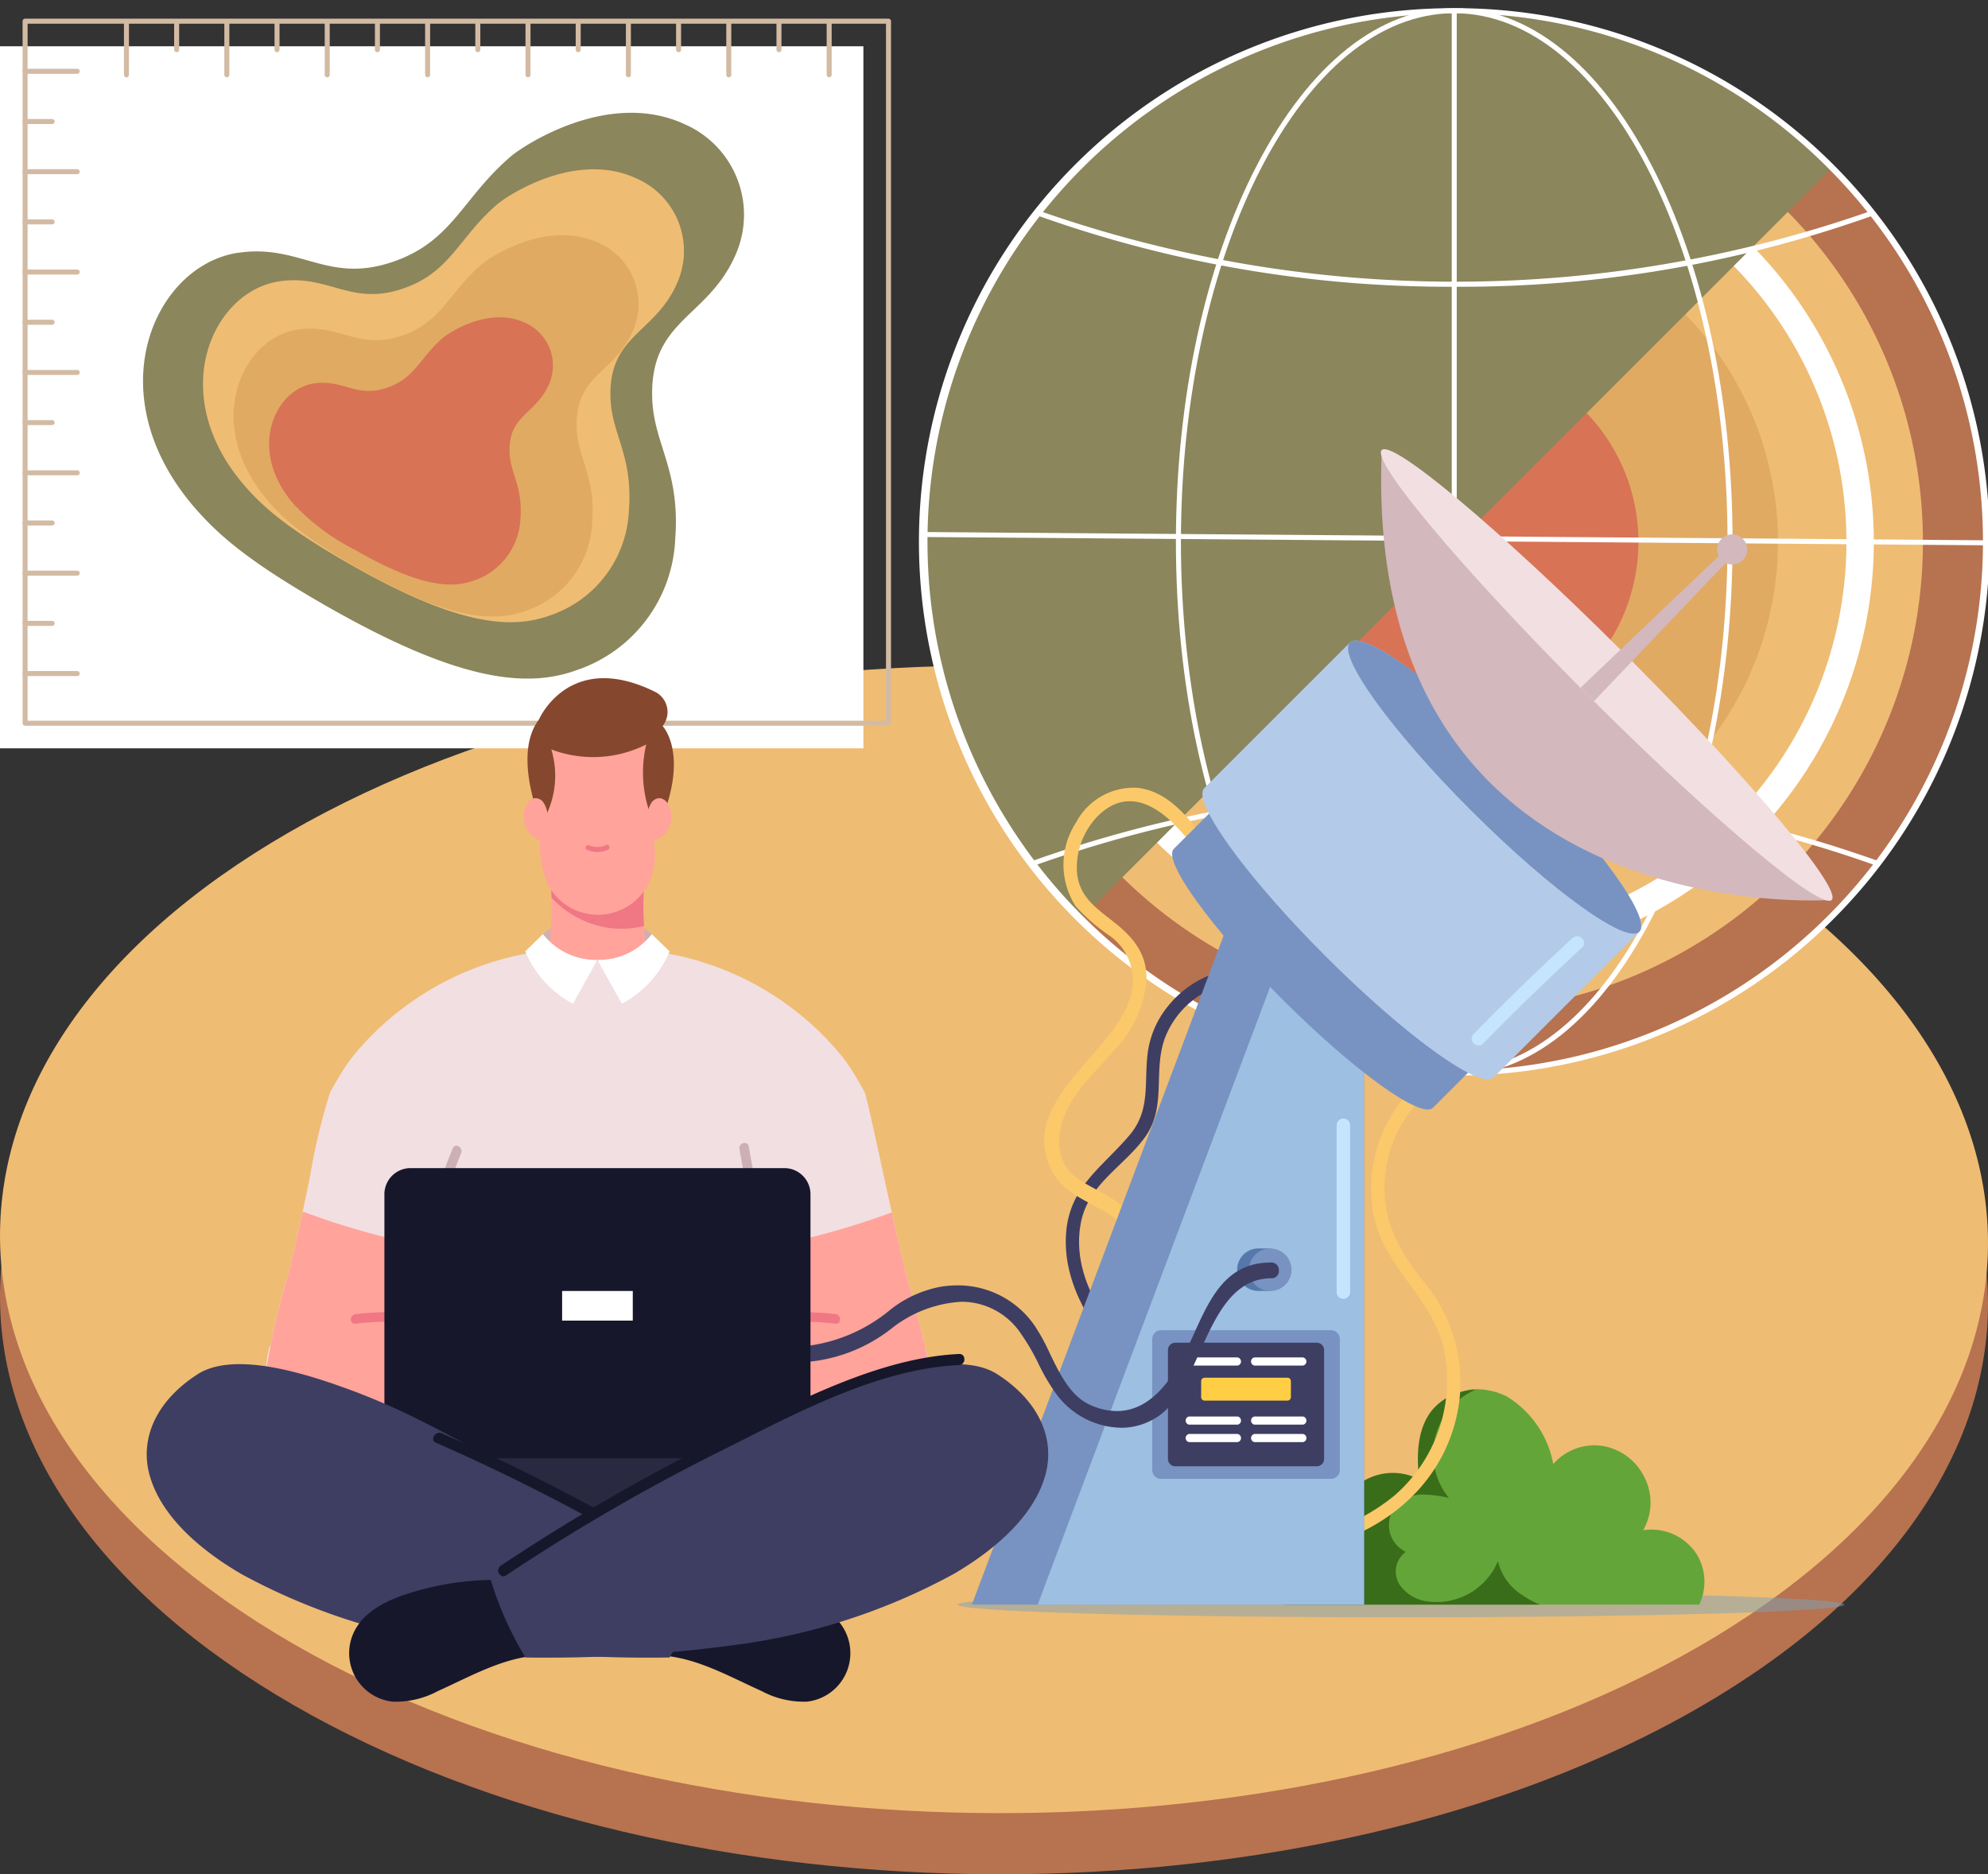 <svg id="Grupo_873848" data-name="Grupo 873848" xmlns="http://www.w3.org/2000/svg" xmlns:xlink="http://www.w3.org/1999/xlink" width="144.325" height="136.092" viewBox="0 0 144.325 136.092">
  <rect x="0" y="0" width="144.325" height="136.092" fill="#333333" stroke="none"/>
  <defs>
    <clipPath id="clip-path">
      <rect id="Rectángulo_45164" data-name="Rectángulo 45164" width="144.325" height="77.5" fill="none"/>
    </clipPath>
    <clipPath id="clip-path-2">
      <rect id="Rectángulo_45148" data-name="Rectángulo 45148" width="125.854" height="90.962" fill="none"/>
    </clipPath>
    <clipPath id="clip-path-3">
      <rect id="Rectángulo_45147" data-name="Rectángulo 45147" width="139.338" height="90.962" fill="none"/>
    </clipPath>
    <clipPath id="clip-path-4">
      <rect id="Rectángulo_45142" data-name="Rectángulo 45142" width="64.371" height="1.838" fill="none"/>
    </clipPath>
  </defs>
  <g id="Grupo_873791" data-name="Grupo 873791" transform="translate(0 48.327)">
    <path id="Trazado_256462" data-name="Trazado 256462" d="M123.029,84.5C94.76,68.179,49.069,68.1,20.977,84.316s-27.95,42.6.319,58.92,73.959,16.4,102.052.184,27.95-42.6-.319-58.92" transform="translate(0 -67.767)" fill="#b77250"/>
    <path id="Trazado_256463" data-name="Trazado 256463" d="M123.029,78.426c-28.269-16.321-73.96-16.4-102.052-.184s-27.95,42.6.319,58.92,73.959,16.4,102.052.184,27.95-42.6-.319-58.92" transform="translate(0 -66.131)" fill="#efbc73"/>
  </g>
  <rect id="Rectángulo_44666" data-name="Rectángulo 44666" width="144.325" height="136.092" fill="none"/>
  <g id="Grupo_873790" data-name="Grupo 873790" transform="translate(0 0.595)">
    <g id="Grupo_873789" data-name="Grupo 873789">
      <g id="Grupo_873788" data-name="Grupo 873788">
        <rect id="Rectángulo_45161" data-name="Rectángulo 45161" width="62.681" height="50.975" transform="translate(0 2.765)" fill="#fff"/>
        <g id="Grupo_873787" data-name="Grupo 873787">
          <g id="Grupo_873786" data-name="Grupo 873786" clip-path="url(#clip-path)">
            <path id="Trazado_258399" data-name="Trazado 258399" d="M82.707,60.55H20.026a.182.182,0,0,1-.182-.182V9.393a.182.182,0,0,1,.182-.182H82.707a.182.182,0,0,1,.182.182V60.368a.182.182,0,0,1-.182.182m-62.5-.364H82.525V9.575H20.208Z" transform="translate(-18.204 -8.45)" fill="#d3bba3"/>
            <path id="Trazado_258400" data-name="Trazado 258400" d="M132.594,102.072c4.595-.678,6.541,2.4,11.5.556,4.119-1.528,4.836-4.635,8.348-7.606.747-.632,7.014-4.909,12.623-2.256a7.174,7.174,0,0,1,3.612,9.491c-2.022,4.593-6.225,4.659-6.032,10.388.113,3.345,2.05,5.2,1.67,10.2a10.513,10.513,0,0,1-7.194,9.543c-3.777,1.37-8.866.645-18.221-4.72-5.263-3.018-7.507-4.877-9.275-6.864-7.441-8.358-3.154-17.833,2.968-18.736" transform="translate(-115.295 -84.312)" fill="#8b865c"/>
            <path id="Trazado_258401" data-name="Trazado 258401" d="M183.972,149.694c3.677-.542,5.235,1.918,9.2.445,3.3-1.223,3.87-3.71,6.68-6.087.6-.506,5.613-3.929,10.1-1.806a5.741,5.741,0,0,1,2.89,7.6c-1.618,3.676-4.982,3.729-4.827,8.313.09,2.677,1.64,4.164,1.336,8.165a8.413,8.413,0,0,1-5.757,7.637c-3.022,1.1-7.1.516-14.582-3.777-4.211-2.415-6.007-3.9-7.423-5.493-5.955-6.688-2.524-14.271,2.375-14.994" transform="translate(-163.694 -129.861)" fill="#efbc73"/>
            <path id="Trazado_258402" data-name="Trazado 258402" d="M209.886,206.3c3.1-.457,4.408,1.615,7.75.375,2.776-1.03,3.259-3.123,5.625-5.125.5-.426,4.726-3.308,8.506-1.52a4.834,4.834,0,0,1,2.434,6.4c-1.362,3.1-4.195,3.139-4.065,7,.076,2.254,1.381,3.506,1.125,6.875a7.084,7.084,0,0,1-4.847,6.43c-2.545.923-5.974.435-12.277-3.181-3.546-2.034-5.058-3.286-6.25-4.625-5.014-5.632-2.125-12.016,2-12.625" transform="translate(-188.268 -182.971)" fill="#e0aa63"/>
            <path id="Trazado_258403" data-name="Trazado 258403" d="M239.695,276.416c2.17-.32,3.089,1.132,5.431.263,1.945-.722,2.284-2.189,3.942-3.592.353-.3,3.312-2.318,5.961-1.065a3.388,3.388,0,0,1,1.706,4.482c-.955,2.169-2.94,2.2-2.849,4.906.053,1.58.968,2.457.788,4.818a4.964,4.964,0,0,1-3.4,4.507c-1.783.647-4.187.3-8.6-2.229a16.069,16.069,0,0,1-4.38-3.241c-3.514-3.947-1.489-8.421,1.4-8.848" transform="translate(-216.892 -249.171)" fill="#d87355"/>
            <path id="Trazado_258404" data-name="Trazado 258404" d="M23.81,53.62H20.026a.182.182,0,0,1,0-.364H23.81a.182.182,0,0,1,0,.364" transform="translate(-18.204 -48.855)" fill="#d3bba3"/>
            <path id="Trazado_258405" data-name="Trazado 258405" d="M21.988,97.716H20.026a.182.182,0,1,1,0-.364h1.962a.182.182,0,1,1,0,.364" transform="translate(-18.204 -89.307)" fill="#d3bba3"/>
            <path id="Trazado_258406" data-name="Trazado 258406" d="M23.81,141.812H20.026a.182.182,0,0,1,0-.364H23.81a.182.182,0,0,1,0,.364" transform="translate(-18.204 -129.759)" fill="#d3bba3"/>
            <path id="Trazado_258407" data-name="Trazado 258407" d="M21.988,185.909H20.026a.182.182,0,0,1,0-.364h1.962a.182.182,0,0,1,0,.364" transform="translate(-18.204 -170.212)" fill="#d3bba3"/>
            <path id="Trazado_258408" data-name="Trazado 258408" d="M23.81,230.005H20.026a.182.182,0,0,1,0-.364H23.81a.182.182,0,0,1,0,.364" transform="translate(-18.204 -210.664)" fill="#d3bba3"/>
            <path id="Trazado_258409" data-name="Trazado 258409" d="M21.988,274.1H20.026a.182.182,0,0,1,0-.364h1.962a.182.182,0,0,1,0,.364" transform="translate(-18.204 -251.116)" fill="#d3bba3"/>
            <path id="Trazado_258410" data-name="Trazado 258410" d="M23.81,318.2H20.026a.182.182,0,0,1,0-.364H23.81a.182.182,0,0,1,0,.364" transform="translate(-18.204 -291.569)" fill="#d3bba3"/>
            <path id="Trazado_258411" data-name="Trazado 258411" d="M21.988,362.294H20.026a.182.182,0,0,1,0-.364h1.962a.182.182,0,0,1,0,.364" transform="translate(-18.204 -332.021)" fill="#d3bba3"/>
            <path id="Trazado_258412" data-name="Trazado 258412" d="M23.81,406.391H20.026a.182.182,0,1,1,0-.364H23.81a.182.182,0,1,1,0,.364" transform="translate(-18.204 -372.474)" fill="#d3bba3"/>
            <path id="Trazado_258413" data-name="Trazado 258413" d="M21.988,450.487H20.026a.182.182,0,1,1,0-.364h1.962a.182.182,0,1,1,0,.364" transform="translate(-18.204 -412.926)" fill="#d3bba3"/>
            <path id="Trazado_258414" data-name="Trazado 258414" d="M23.81,494.583H20.026a.182.182,0,0,1,0-.364H23.81a.182.182,0,0,1,0,.364" transform="translate(-18.204 -453.378)" fill="#d3bba3"/>
            <path id="Trazado_258415" data-name="Trazado 258415" d="M21.988,538.68H20.026a.182.182,0,0,1,0-.364h1.962a.182.182,0,0,1,0,.364" transform="translate(-18.204 -493.831)" fill="#d3bba3"/>
            <path id="Trazado_258416" data-name="Trazado 258416" d="M23.81,582.776H20.026a.182.182,0,0,1,0-.364H23.81a.182.182,0,0,1,0,.364" transform="translate(-18.204 -534.283)" fill="#d3bba3"/>
            <path id="Trazado_258417" data-name="Trazado 258417" d="M638.224,14.665a.182.182,0,0,1-.182-.182V10.7a.182.182,0,1,1,.364,0v3.784a.182.182,0,0,1-.182.182" transform="translate(-585.316 -9.647)" fill="#d3bba3"/>
            <path id="Trazado_258418" data-name="Trazado 258418" d="M594.127,12.843a.182.182,0,0,1-.182-.182V10.7a.182.182,0,0,1,.364,0V12.66a.182.182,0,0,1-.182.182" transform="translate(-544.863 -9.647)" fill="#d3bba3"/>
            <path id="Trazado_258419" data-name="Trazado 258419" d="M726.417,14.665a.182.182,0,0,1-.182-.182V10.7a.182.182,0,0,1,.364,0v3.784a.182.182,0,0,1-.182.182" transform="translate(-666.221 -9.647)" fill="#d3bba3"/>
            <path id="Trazado_258420" data-name="Trazado 258420" d="M682.32,12.843a.182.182,0,0,1-.182-.182V10.7a.182.182,0,1,1,.364,0V12.66a.182.182,0,0,1-.182.182" transform="translate(-625.768 -9.647)" fill="#d3bba3"/>
            <path id="Trazado_258421" data-name="Trazado 258421" d="M550.031,14.665a.182.182,0,0,1-.182-.182V10.7a.182.182,0,0,1,.364,0v3.784a.182.182,0,0,1-.182.182" transform="translate(-504.411 -9.647)" fill="#d3bba3"/>
            <path id="Trazado_258422" data-name="Trazado 258422" d="M505.935,12.843a.182.182,0,0,1-.182-.182V10.7a.182.182,0,0,1,.364,0V12.66a.182.182,0,0,1-.182.182" transform="translate(-463.959 -9.647)" fill="#d3bba3"/>
            <path id="Trazado_258423" data-name="Trazado 258423" d="M461.838,14.665a.182.182,0,0,1-.182-.182V10.7a.182.182,0,0,1,.364,0v3.784a.182.182,0,0,1-.182.182" transform="translate(-423.506 -9.647)" fill="#d3bba3"/>
            <path id="Trazado_258424" data-name="Trazado 258424" d="M417.742,12.843a.182.182,0,0,1-.182-.182V10.7a.182.182,0,1,1,.364,0V12.66a.182.182,0,0,1-.182.182" transform="translate(-383.054 -9.647)" fill="#d3bba3"/>
            <path id="Trazado_258425" data-name="Trazado 258425" d="M373.645,14.665a.182.182,0,0,1-.182-.182V10.7a.182.182,0,0,1,.364,0v3.784a.182.182,0,0,1-.182.182" transform="translate(-342.601 -9.647)" fill="#d3bba3"/>
            <path id="Trazado_258426" data-name="Trazado 258426" d="M329.549,12.843a.182.182,0,0,1-.182-.182V10.7a.182.182,0,0,1,.364,0V12.66a.182.182,0,0,1-.182.182" transform="translate(-302.149 -9.647)" fill="#d3bba3"/>
            <path id="Trazado_258427" data-name="Trazado 258427" d="M285.453,14.665a.182.182,0,0,1-.182-.182V10.7a.182.182,0,1,1,.364,0v3.784a.182.182,0,0,1-.182.182" transform="translate(-261.697 -9.647)" fill="#d3bba3"/>
            <path id="Trazado_258428" data-name="Trazado 258428" d="M241.356,12.843a.182.182,0,0,1-.182-.182V10.7a.182.182,0,1,1,.364,0V12.66a.182.182,0,0,1-.182.182" transform="translate(-221.244 -9.647)" fill="#d3bba3"/>
            <path id="Trazado_258429" data-name="Trazado 258429" d="M197.26,14.665a.182.182,0,0,1-.182-.182V10.7a.182.182,0,1,1,.364,0v3.784a.182.182,0,0,1-.182.182" transform="translate(-180.792 -9.647)" fill="#d3bba3"/>
            <path id="Trazado_258430" data-name="Trazado 258430" d="M153.164,12.843a.182.182,0,0,1-.182-.182V10.7a.182.182,0,1,1,.364,0V12.66a.182.182,0,0,1-.182.182" transform="translate(-140.34 -9.647)" fill="#d3bba3"/>
            <path id="Trazado_258431" data-name="Trazado 258431" d="M109.067,14.665a.182.182,0,0,1-.182-.182V10.7a.182.182,0,0,1,.364,0v3.784a.182.182,0,0,1-.182.182" transform="translate(-99.887 -9.647)" fill="#d3bba3"/>
            <path id="Trazado_258432" data-name="Trazado 258432" d="M886.349,40.995A38.568,38.568,0,1,1,848,2.206a38.568,38.568,0,0,1,38.345,38.789" transform="translate(-742.343 -2.023)" fill="#b77250"/>
            <path id="Trazado_258433" data-name="Trazado 258433" d="M930.846,89.872a34.162,34.162,0,1,1-33.965-34.359,34.162,34.162,0,0,1,33.965,34.359" transform="translate(-791.246 -50.926)" fill="#efbc73"/>
            <path id="Trazado_258434" data-name="Trazado 258434" d="M966.869,129.439a30.6,30.6,0,1,1-30.42-30.772,30.6,30.6,0,0,1,30.42,30.772" transform="translate(-830.834 -90.513)" fill="#fff"/>
            <path id="Trazado_258435" data-name="Trazado 258435" d="M986.937,151.483a28.61,28.61,0,1,1-28.444-28.774,28.61,28.61,0,0,1,28.444,28.774" transform="translate(-852.889 -112.569)" fill="#efbc73"/>
            <path id="Trazado_258436" data-name="Trazado 258436" d="M1037.147,206.637a23.639,23.639,0,1,1-23.5-23.774,23.639,23.639,0,0,1,23.5,23.774" transform="translate(-908.07 -167.751)" fill="#e0aa63"/>
            <path id="Trazado_258437" data-name="Trazado 258437" d="M1139.486,319.047a13.507,13.507,0,1,1-13.429-13.585,13.507,13.507,0,0,1,13.429,13.585" transform="translate(-1020.54 -280.22)" fill="#d87355"/>
            <path id="Trazado_258438" data-name="Trazado 258438" d="M878.567,13.614a38.413,38.413,0,1,0-54.587,54.061c.087.088.177.174.264.261Z" transform="translate(-745.67 -1.928)" fill="#8b865c"/>
            <path id="Trazado_258439" data-name="Trazado 258439" d="M847.409,77.5h-.23A38.75,38.75,0,0,1,847.4,0h.227a38.75,38.75,0,0,1-.217,77.5M847.4.364a38.386,38.386,0,0,0-.217,76.77h.228A38.385,38.385,0,0,0,874.7,11.764,38.134,38.134,0,0,0,847.623.365H847.4" transform="translate(-741.827)" fill="#fff"/>
            <path id="Trazado_258440" data-name="Trazado 258440" d="M940.287,183.022a88.606,88.606,0,0,1-30.456-5.217l.127-.342a91.176,91.176,0,0,0,60.457.075l.126.342a88.719,88.719,0,0,1-30.253,5.142" transform="translate(-834.645 -162.798)" fill="#fff"/>
            <path id="Trazado_258441" data-name="Trazado 258441" d="M905.676,690.734l-.128-.341a91.425,91.425,0,0,1,61.476-.054l-.128.341a91.062,91.062,0,0,0-61.22.054" transform="translate(-830.716 -628.434)" fill="#fff"/>
            <path id="Trazado_258442" data-name="Trazado 258442" d="M1053.259,77.5c-5.42,0-10.506-4.047-14.321-11.394-3.8-7.31-5.885-17.025-5.885-27.356s2.09-20.046,5.885-27.355C1042.753,4.047,1047.839,0,1053.259,0s10.506,4.047,14.321,11.395c3.8,7.31,5.885,17.025,5.885,27.355s-2.09,20.045-5.885,27.356c-3.815,7.348-8.9,11.394-14.321,11.394m0-77.135c-10.941,0-19.842,17.22-19.842,38.386s8.9,38.386,19.842,38.386S1073.1,59.916,1073.1,38.75,1064.2.364,1053.259.364" transform="translate(-947.684)" fill="#fff"/>
            <rect id="Rectángulo_45162" data-name="Rectángulo 45162" width="0.364" height="77.002" transform="translate(105.393 0.264)" fill="#fff"/>
            <rect id="Rectángulo_45163" data-name="Rectángulo 45163" width="0.364" height="77.169" transform="translate(66.983 38.397) rotate(-89.553)" fill="#fff"/>
          </g>
        </g>
      </g>
    </g>
  </g>
  <g id="Grupo_873783" data-name="Grupo 873783" transform="translate(8.043 32.615)">
    <g id="Grupo_873782" data-name="Grupo 873782" clip-path="url(#clip-path-2)">
      <g id="Grupo_873781" data-name="Grupo 873781" transform="translate(-13.484)">
        <g id="Grupo_873780" data-name="Grupo 873780" clip-path="url(#clip-path-3)">
          <g id="Grupo_873773" data-name="Grupo 873773" transform="translate(74.967 82.977)" opacity="0.5">
            <g id="Grupo_873772" data-name="Grupo 873772">
              <g id="Grupo_873771" data-name="Grupo 873771" clip-path="url(#clip-path-4)">
                <path id="Trazado_258211" data-name="Trazado 258211" d="M718.02,724.408c0,.508-14.41.919-32.185.919s-32.185-.411-32.185-.919,14.41-.919,32.185-.919,32.185.411,32.185.919" transform="translate(-653.649 -723.489)" fill="#7da1b7"/>
              </g>
            </g>
          </g>
          <path id="Trazado_258212" data-name="Trazado 258212" d="M861.391,610.73H891.4a3.855,3.855,0,0,0-.1-3.521,3.917,3.917,0,0,0-3.97-1.883,4.02,4.02,0,0,0,.108-3.808,4.138,4.138,0,0,0-3.08-2.314,3.97,3.97,0,0,0-3.556,1.322,7.3,7.3,0,0,0-3.385-4.918,5.047,5.047,0,0,0-2.441-.517c-1.2.049-2.145,1.4-2.888,2.322-1.1,1.368-.839,3.182-.607,4.941a3.847,3.847,0,0,0-4.594.78c-1.193,1.224-.972,2.838-.087,4.334a5.2,5.2,0,0,0-3.814,1.647c-.388.537-1.482.962-1.6,1.616" transform="translate(-762.598 -526.835)" fill="#64a53a"/>
          <path id="Trazado_258213" data-name="Trazado 258213" d="M860.625,611.132h18.529a7.009,7.009,0,0,1-1.617-.936,3.938,3.938,0,0,1-1.428-2.221,4.825,4.825,0,0,1-5.009,2.937,2.909,2.909,0,0,1-2.155-1.267,1.769,1.769,0,0,1,.476-2.345,2.153,2.153,0,0,1-.231-3.757,2.9,2.9,0,0,1,1.639-.4,8.939,8.939,0,0,1,1.723.245,5.062,5.062,0,0,1,1.915-7.851,4.21,4.21,0,0,0-3.111,1.441c-1.122,1.364-1.166,3.305-.967,5.059a4.139,4.139,0,0,0-4.79.694,4.079,4.079,0,0,0-.628,4.762,4.84,4.84,0,0,0-3.548,1.822,4.579,4.579,0,0,0-.8,1.814" transform="translate(-761.92 -527.237)" fill="#3a6d19"/>
          <path id="Trazado_258216" data-name="Trazado 258216" d="M736.589,328.523a7.385,7.385,0,0,0-7.025,2.625,6.767,6.767,0,0,0-1.5,3.408c-.284,2.172.232,4.155-1.315,5.986-1.994,2.359-4.366,3.745-4.613,7.122-.26,3.556,1.745,6.624,3.911,9.249.4.485,1.087-.209.69-.69-2.112-2.558-4.156-5.7-3.552-9.183.5-2.89,3-4.095,4.616-6.255,1.7-2.277.605-4.818,1.513-7.3a6.431,6.431,0,0,1,7.011-4.025c.614.109.878-.831.259-.941" transform="translate(-639.298 -290.743)" fill="#3e3e63"/>
          <path id="Trazado_258217" data-name="Trazado 258217" d="M842.1,422.016c-1.527-1.962-2.675-3.867-2.749-6.42a9.227,9.227,0,0,1,2.161-6.189c.4-.479-.287-1.173-.69-.69a10.337,10.337,0,0,0-2.3,8.42c.674,3.854,4.215,6.068,5.122,9.789a11.1,11.1,0,0,1-3.59,10.761,14.7,14.7,0,0,1-11.186,3.168c-.624-.064-.62.912,0,.976,7.093.732,14.656-3.164,15.866-10.676a11.367,11.367,0,0,0-2.639-9.138" transform="translate(-733.397 -361.695)" fill="#fbc96a"/>
          <path id="Trazado_258218" data-name="Trazado 258218" d="M720.247,218.172c-1.229-1.705-2.751-3.7-5-3.974a4.733,4.733,0,0,0-4.506,2.531,5.576,5.576,0,0,0-.015,6.067,14.051,14.051,0,0,0,2.547,2.2,3.977,3.977,0,0,1,1.339,4.619c-1.311,4.03-8.227,7.453-5.57,12.48,1.087,2.056,3.847,2.347,5.315,4.128a7.918,7.918,0,0,1,1.354,7.664c-.209.593.733.849.941.259a8.871,8.871,0,0,0-2.845-9.809c-1.809-1.407-4.33-1.631-4.277-4.508.052-2.82,2.407-4.692,4.075-6.68a8.268,8.268,0,0,0,2.26-5.093c.019-1.84-.991-3.03-2.368-4.115-1.315-1.036-2.572-1.866-2.685-3.71a5.382,5.382,0,0,1,1.508-3.975c2.7-2.673,5.455.148,7.082,2.406.364.5,1.211.018.843-.493" transform="translate(-627.19 -189.607)" fill="#fbc96a"/>
          <path id="Trazado_258219" data-name="Trazado 258219" d="M691.088,308.77v40.038H662.616l18.651-49.576,3.5,3.4Z" transform="translate(-586.62 -264.912)" fill="#7893c1"/>
          <path id="Trazado_258220" data-name="Trazado 258220" d="M727.978,335.012v40.037H704.285l17.372-46.176Z" transform="translate(-623.51 -291.155)" fill="#9cbfe2"/>
          <path id="Trazado_258221" data-name="Trazado 258221" d="M817.763,188.341l-9.466,9.466c-.84.84-5.733-2.689-10.926-7.882s-8.721-10.084-7.88-10.924l9.466-9.466c.84-.84,5.731,2.687,10.924,7.88s8.723,10.086,7.882,10.926" transform="translate(-698.834 -149.981)" fill="#7893c1"/>
          <path id="Trazado_258222" data-name="Trazado 258222" d="M840.241,142.289l-10.576,10.573a.728.728,0,0,1-.663.114c-1.6-.29-5.407-3.074-9.652-7.082-.625-.589-1.256-1.2-1.89-1.838-5.8-5.8-9.74-11.263-8.8-12.2l6.734-6.734,3.842-3.839c.391-.39,1.568.065,3.227,1.148a62.591,62.591,0,0,1,8.976,7.655c5.8,5.8,9.743,11.266,8.807,12.206" transform="translate(-715.788 -107.248)" fill="#b3cbe8"/>
          <path id="Trazado_258223" data-name="Trazado 258223" d="M789.766,557.781H777.44a.646.646,0,0,0-.646.646v9.5a.646.646,0,0,0,.646.646h12.327a.646.646,0,0,0,.646-.646v-9.5a.646.646,0,0,0-.646-.646" transform="translate(-687.703 -493.809)" fill="#7893c1"/>
          <path id="Trazado_258224" data-name="Trazado 258224" d="M797.542,565.663H787.281a.538.538,0,0,0-.538.538v7.9a.538.538,0,0,0,.538.538h10.261a.538.538,0,0,0,.538-.538v-7.9a.538.538,0,0,0-.538-.538" transform="translate(-696.511 -500.787)" fill="#3e3e63"/>
          <path id="Trazado_258225" data-name="Trazado 258225" d="M801.434,575.005h-3.522a.3.3,0,0,0,0,.591h3.522a.3.3,0,0,0,0-.591" transform="translate(-706.146 -509.058)" fill="#fff"/>
          <path id="Trazado_258226" data-name="Trazado 258226" d="M839.308,575.595h3.522a.3.3,0,0,0,0-.591h-3.522a.3.3,0,0,0,0,.591" transform="translate(-742.795 -509.057)" fill="#fff"/>
          <path id="Trazado_258227" data-name="Trazado 258227" d="M801.434,612.395h-3.522a.3.3,0,0,0,0,.591h3.522a.3.3,0,0,0,0-.591" transform="translate(-706.146 -542.159)" fill="#fff"/>
          <path id="Trazado_258228" data-name="Trazado 258228" d="M842.831,612.395h-3.522a.3.3,0,0,0,0,.591h3.522a.3.3,0,0,0,0-.591" transform="translate(-742.795 -542.159)" fill="#fff"/>
          <path id="Trazado_258229" data-name="Trazado 258229" d="M801.434,623.459h-3.522a.3.3,0,0,0,0,.591h3.522a.3.3,0,0,0,0-.591" transform="translate(-706.146 -551.954)" fill="#fff"/>
          <path id="Trazado_258230" data-name="Trazado 258230" d="M842.831,623.459h-3.522a.3.3,0,0,0,0,.591h3.522a.3.3,0,0,0,0-.591" transform="translate(-742.795 -551.954)" fill="#fff"/>
          <path id="Trazado_258231" data-name="Trazado 258231" d="M814.026,587.837h-6.013a.252.252,0,0,0-.252.252v1.159a.252.252,0,0,0,.252.252h6.013a.252.252,0,0,0,.252-.252v-1.159a.252.252,0,0,0-.252-.252" transform="translate(-715.12 -520.418)" fill="#ffce45"/>
          <path id="Trazado_258232" data-name="Trazado 258232" d="M921.853,142.278c-.939.939-6.4-3-12.206-8.8s-9.744-11.266-8.8-12.206,6.4,3,12.206,8.8,9.744,11.266,8.8,12.206" transform="translate(-797.402 -107.237)" fill="#7893c1"/>
          <path id="Trazado_258233" data-name="Trazado 258233" d="M954.393,33.21S920.271,35.741,921.728.545Z" transform="translate(-815.974 -0.482)" fill="#d3b8bd"/>
          <path id="Trazado_258234" data-name="Trazado 258234" d="M954.256,32.728c-.771.771-8.449-5.657-17.265-14.428l-.973-.973C927.248,8.508,920.819.833,921.59.062s8.488,5.69,17.333,14.493l.42.42.42.42c8.8,8.845,15.264,16.562,14.493,17.333" transform="translate(-815.837 0)" fill="#f2dfe2"/>
          <path id="Trazado_258235" data-name="Trazado 258235" d="M1059.661,55.862a1.1,1.1,0,0,1-1.249.208l-6.792,7.131-2.772,2.905-.973-.973,2.905-2.772,7.131-6.793a1.091,1.091,0,0,1,1.568-1.4,1.115,1.115,0,0,1,.182.146,1.127,1.127,0,0,1,.146.182,1.087,1.087,0,0,1-.146,1.36" transform="translate(-927.693 -47.807)" fill="#d3b8bd"/>
          <path id="Trazado_258236" data-name="Trazado 258236" d="M986.317,308.461q-3.685,3.389-7.182,6.97c-.439.45.25,1.14.69.69q3.5-3.581,7.181-6.97c.463-.426-.228-1.115-.69-.69" transform="translate(-866.713 -272.966)" fill="#c5e5ff"/>
          <path id="Trazado_258237" data-name="Trazado 258237" d="M893.513,424.371l0,12.118a.488.488,0,0,0,.976,0l0-12.118a.488.488,0,0,0-.976,0" transform="translate(-791.034 -375.282)" fill="#c5e5ff"/>
          <path id="Trazado_258239" data-name="Trazado 258239" d="M833.017,505.988v3.086h-.974a1.544,1.544,0,0,1,.079-3.086Z" transform="translate(-735.32 -447.956)" fill="#5578aa"/>
          <path id="Trazado_258240" data-name="Trazado 258240" d="M841.1,507.542A1.544,1.544,0,1,1,839.553,506a1.544,1.544,0,0,1,1.544,1.544" transform="translate(-741.897 -447.965)" fill="#7893c1"/>
          <rect id="Rectángulo_45145" data-name="Rectángulo 45145" width="29.488" height="9.961" transform="translate(34.236 70.976)" fill="#292942"/>
          <path id="Trazado_258241" data-name="Trazado 258241" d="M399.052,295.967v1.872h-7.9v-1.872a6.147,6.147,0,0,1,7.891,0,.017.017,0,0,1,.01,0" transform="translate(-346.29 -260.757)" fill="#ccb0b6"/>
          <path id="Trazado_258242" data-name="Trazado 258242" d="M263.883,347.463a11.9,11.9,0,0,1-.281,2,2.947,2.947,0,0,1-2.883,2.275c-.969-.035-2.848-.046-5.095-.046-1.421,0-3,.006-4.579.011h-.218l-4.883.035c-.453,0-.888.006-1.312.006-2.791.023-4.8.046-4.8.046l-3.249-.029c-.848-.006-1.822-.017-2.866-.023-2.51-.017-5.439-.04-8.069-.046-2.94,0-5.507.006-6.705.046a2.941,2.941,0,0,1-1.834-.636,2.874,2.874,0,0,1-1.043-1.639,12.572,12.572,0,0,1-.286-2,9.176,9.176,0,0,1-.006-.969,54.749,54.749,0,0,1,1.57-6.837c.516-1.874,1.077-4.631,1.61-7.164a44.575,44.575,0,0,1,1.479-6.212c.332-.59.676-1.175,1.043-1.754a12.665,12.665,0,0,1,1.077-1.4,21.312,21.312,0,0,1,14.35-7.187c.957-.074,1.937-.115,2.929-.115s1.966.04,2.929.115c.424.04.848.086,1.267.143a21.3,21.3,0,0,1,13.078,7.038,12.817,12.817,0,0,1,1.083,1.4c.367.579.711,1.163,1.037,1.759.132.235.946,4.029,1.725,7.6.539,2.453,1.06,4.8,1.341,5.823.671,2.436,1.209,4.5,1.341,5.061a10.17,10.17,0,0,1,.258,1.725,7.923,7.923,0,0,1-.011.969" transform="translate(-191.02 -279.606)" fill="#f2dfe2"/>
          <path id="Trazado_258243" data-name="Trazado 258243" d="M424.1,557.241a2.95,2.95,0,0,1-2.882,2.276c-.972-.033-2.849-.044-5.095-.044-2.994,0-6.643.021-9.68.044-3.453.027-6.112.055-6.112.055s-1.294-.014-3.25-.031c-.011-1.241-.026-2.486-.026-3.7l8.859-2.942a37.573,37.573,0,0,1,10.182-2.356,13.651,13.651,0,0,1,8.035,2.009,9.594,9.594,0,0,1,.26,1.729,11.618,11.618,0,0,1-.29,2.965" transform="translate(-351.518 -487.385)" fill="#f9eff1"/>
          <path id="Trazado_258244" data-name="Trazado 258244" d="M216.067,557.241a2.95,2.95,0,0,0,2.882,2.276c.972-.033,2.849-.044,5.095-.044,2.994,0,6.643.021,9.68.044,3.453.027,6.112.055,6.112.055s1.294-.014,3.25-.031c.011-1.241.026-2.486.026-3.7l-8.859-2.942a37.572,37.572,0,0,0-10.182-2.356,13.651,13.651,0,0,0-8.035,2.009,9.606,9.606,0,0,0-.26,1.729,11.614,11.614,0,0,0,.29,2.965" transform="translate(-191.022 -487.385)" fill="#f9eff1"/>
          <path id="Trazado_258245" data-name="Trazado 258245" d="M401.207,264.755q.062.949.214,1.887a10.262,10.262,0,0,1-7.182,0,20.981,20.981,0,0,0,.251-3.953,20.742,20.742,0,0,0-.266-2.746c1.206.251,2.4.421,3.606.618,1.2-.2,2.4-.367,3.606-.618a20.976,20.976,0,0,0-.229,4.813" transform="translate(-349.01 -230.129)" fill="#ffa39b"/>
          <path id="Trazado_258246" data-name="Trazado 258246" d="M401.208,264.756a6.905,6.905,0,0,1-2.652.118,7.007,7.007,0,0,1-4.065-2.185,20.682,20.682,0,0,0-.265-2.745c1.2.251,2.4.422,3.606.617,1.2-.195,2.4-.366,3.606-.617a20.984,20.984,0,0,0-.229,4.812" transform="translate(-349.011 -230.131)" fill="#f07784"/>
          <path id="Trazado_258247" data-name="Trazado 258247" d="M389.848,178.86a11.394,11.394,0,0,1-.229,4.954,7.623,7.623,0,0,0,.315,4.9,4.113,4.113,0,0,0,7.605-.868c.4-1.477-.052-3.028-.249-4.544a13.751,13.751,0,0,1,.266-4.963,7.118,7.118,0,0,0-7.709.524" transform="translate(-344.715 -157.09)" fill="#ffa39b"/>
          <path id="Trazado_258248" data-name="Trazado 258248" d="M390.771,156.041a8.89,8.89,0,0,1-.8-6.2,8.569,8.569,0,0,1-6.892.359h0a6.593,6.593,0,0,1-.712,5.389s-2.151-4.962-.2-7.536c0,0,2.177-5.106,8.411-2.051a1.633,1.633,0,0,1,.6,2.474l-.021.025s2.082,2.128-.391,7.534" transform="translate(-337.614 -128.4)" fill="#86472f"/>
          <path id="Trazado_258249" data-name="Trazado 258249" d="M456.884,221.923a1.925,1.925,0,0,1,.272-.7.716.716,0,0,1,.645-.323.837.837,0,0,1,.567.459,1.813,1.813,0,0,1-1.476,2.705,8.246,8.246,0,0,1-.008-2.139" transform="translate(-404.417 -195.559)" fill="#ffa39b"/>
          <path id="Trazado_258250" data-name="Trazado 258250" d="M380.622,221.923a1.93,1.93,0,0,0-.272-.7.716.716,0,0,0-.645-.323.837.837,0,0,0-.567.459,1.813,1.813,0,0,0,1.477,2.705,8.243,8.243,0,0,0,.008-2.139" transform="translate(-335.45 -195.559)" fill="#ffa39b"/>
          <path id="Trazado_258251" data-name="Trazado 258251" d="M429.559,307.012a4.879,4.879,0,0,1-3.947,1.871l1.771,3.181a7.618,7.618,0,0,0,3.465-3.8Z" transform="translate(-376.798 -271.801)" fill="#fff"/>
          <path id="Trazado_258252" data-name="Trazado 258252" d="M534.525,495.574a11.912,11.912,0,0,1-.281,2,2.947,2.947,0,0,1-2.883,2.275c-.969-.035-2.848-.046-5.095-.046-1.421,0-3,.006-4.579.011h-.218c0-.109.006-.223.006-.338.051-4.55.16-9.1.218-13.646a54.946,54.946,0,0,0,10.15-2.7c.447,2.023.86,3.834,1.095,4.694.671,2.436,1.209,4.5,1.341,5.06a10.189,10.189,0,0,1,.258,1.725,7.961,7.961,0,0,1-.012.969" transform="translate(-461.662 -427.716)" fill="#ffa39b"/>
          <path id="Trazado_258253" data-name="Trazado 258253" d="M227.841,485.229c-.676,4.894-1.547,9.1-2.189,14.133-2.94,0-5.507.006-6.705.046a2.941,2.941,0,0,1-1.834-.636,2.874,2.874,0,0,1-1.043-1.639,12.558,12.558,0,0,1-.287-2,9.177,9.177,0,0,1-.006-.969,54.752,54.752,0,0,1,1.57-6.837c.35-1.272.722-2.957,1.095-4.7a54.613,54.613,0,0,0,9.4,2.6" transform="translate(-191.02 -427.274)" fill="#ffa39b"/>
          <path id="Trazado_258254" data-name="Trazado 258254" d="M381.212,307.012a4.879,4.879,0,0,0,3.947,1.871l-1.771,3.181a7.617,7.617,0,0,1-3.465-3.8Z" transform="translate(-336.35 -271.801)" fill="#fff"/>
          <path id="Trazado_258255" data-name="Trazado 258255" d="M515.2,546.477a21.218,21.218,0,0,0-7.675.495.345.345,0,0,0,.183.665,20.7,20.7,0,0,1,7.492-.47c.44.052.436-.638,0-.69" transform="translate(-449.102 -483.671)" fill="#f07784"/>
          <path id="Trazado_258256" data-name="Trazado 258256" d="M269.893,546.477a21.218,21.218,0,0,1,7.675.495.345.345,0,0,1-.183.665,20.7,20.7,0,0,0-7.492-.47c-.44.052-.436-.638,0-.69" transform="translate(-238.648 -483.671)" fill="#f07784"/>
          <path id="Trazado_258257" data-name="Trazado 258257" d="M516.117,439.448c-.079-.444-.755-.256-.677.186l.606,3.387c.079.444.755.256.676-.186l-.605-3.387" transform="translate(-456.319 -388.823)" fill="#ccb0b6"/>
          <path id="Trazado_258258" data-name="Trazado 258258" d="M325.774,441.157a21.6,21.6,0,0,0-1.061,3.136.351.351,0,0,0,.677.186,20.433,20.433,0,0,1,.991-2.969c.174-.411-.43-.769-.606-.354" transform="translate(-287.461 -390.398)" fill="#ccb0b6"/>
          <path id="Trazado_258259" data-name="Trazado 258259" d="M462.937,721.3c2.712.051,5.17,1.486,7.644,2.6a6.465,6.465,0,0,0,3.281.766,3.54,3.54,0,0,0,2.819-5.029c-.7-1.486-2.32-2.294-3.882-2.8a20.651,20.651,0,0,0-7.922-.952,32.381,32.381,0,0,1-1.94,5.419" transform="translate(-409.843 -633.726)" fill="#17172b"/>
          <path id="Trazado_258260" data-name="Trazado 258260" d="M555.236,526.864a5.979,5.979,0,0,1-4.636-2.4,14.229,14.229,0,0,1-1.331-2.248,15.79,15.79,0,0,0-1.259-2.165,5.191,5.191,0,0,0-4.33-2.335,9.007,9.007,0,0,0-5.092,1.953,11.518,11.518,0,0,1-7,2.457,12.92,12.92,0,0,1-2.08-.176.41.41,0,0,1-.38-.475.663.663,0,0,1,.631-.627.729.729,0,0,1,.114.009,10.464,10.464,0,0,0,1.688.143,11.677,11.677,0,0,0,6.955-2.707,8.365,8.365,0,0,1,3.631-1.662,7.673,7.673,0,0,1,1.255-.105,6.754,6.754,0,0,1,5.632,2.99,14.152,14.152,0,0,1,1.046,1.92c.747,1.545,1.52,3.142,2.964,3.78a4.722,4.722,0,0,0,1.909.437c2.027,0,3.728-1.545,5.2-4.724.121-.261.24-.525.359-.788,1.222-2.713,2.377-5.275,5.644-5.275a.544.544,0,0,1,.568.577.524.524,0,0,1-.54.569c-2.811,0-4.051,2.766-5.249,5.442-.814,1.816-1.654,3.693-2.951,4.566a4.826,4.826,0,0,1-2.742.849" transform="translate(-468.438 -455.812)" fill="#3e3e63"/>
          <path id="Trazado_258261" data-name="Trazado 258261" d="M319.856,455.143H292.613a1.9,1.9,0,0,0-1.845,1.945v17.184a1.9,1.9,0,0,0,1.845,1.945h27.242a1.9,1.9,0,0,0,1.845-1.945V457.088a1.9,1.9,0,0,0-1.845-1.945" transform="translate(-257.42 -402.942)" fill="#17172b"/>
          <rect id="Rectángulo_45146" data-name="Rectángulo 45146" width="5.129" height="2.151" transform="translate(46.25 61.122)" fill="#fff"/>
          <path id="Trazado_258262" data-name="Trazado 258262" d="M140.5,587.3c.8,2.887,3.5,5.324,6.636,7.163a45.346,45.346,0,0,0,16.189,5.2,101.281,101.281,0,0,0,14.917.874,24.879,24.879,0,0,0,2.639-6.032l-3.79-2.06q-6.283-3.407-12.56-6.814c-1.378-.745-2.755-1.494-4.168-2.2a49.977,49.977,0,0,0-5.087-2.248c-2.851-1.053-8.488-3.016-11.289-1.214-2.881,1.848-4.254,4.547-3.487,7.338" transform="translate(-124.197 -512.802)" fill="#3e3e63"/>
          <path id="Trazado_258263" data-name="Trazado 258263" d="M282.592,721.3c-2.712.051-5.17,1.486-7.644,2.6a6.464,6.464,0,0,1-3.281.766,3.541,3.541,0,0,1-2.819-5.029c.7-1.486,2.32-2.294,3.882-2.8a20.651,20.651,0,0,1,7.922-.952,32.389,32.389,0,0,0,1.94,5.419" transform="translate(-237.721 -633.726)" fill="#17172b"/>
          <path id="Trazado_258264" data-name="Trazado 258264" d="M397.423,587.3c-.8,2.887-3.5,5.324-6.636,7.163a45.347,45.347,0,0,1-16.189,5.2,101.285,101.285,0,0,1-14.917.874,24.884,24.884,0,0,1-2.639-6.032l3.79-2.06,12.56-6.814c1.378-.745,2.755-1.494,4.168-2.2a49.982,49.982,0,0,1,5.087-2.248c2.851-1.053,8.488-3.016,11.289-1.214,2.882,1.848,4.254,4.547,3.487,7.338" transform="translate(-316.093 -512.802)" fill="#3e3e63"/>
          <path id="Trazado_258265" data-name="Trazado 258265" d="M419.609,250.493a1.554,1.554,0,0,1-1.238.035c-.207-.111-.391.2-.184.315a1.884,1.884,0,0,0,1.52,0c.222-.072.127-.424-.1-.352" transform="translate(-370.144 -221.755)" fill="#f07784"/>
          <path id="Trazado_258266" data-name="Trazado 258266" d="M326.673,588.958a.426.426,0,0,1-.19-.771c1.866-1.243,3.8-2.469,5.755-3.642l.173-.1-.178-.1c-3.444-1.849-6.961-3.563-10.453-5.093a.292.292,0,0,1-.194-.348.483.483,0,0,1,.446-.374.442.442,0,0,1,.178.039c3.7,1.621,7.385,3.424,10.955,5.36l.057.031.056-.033c3.321-1.958,6.695-3.767,10.028-5.377q.7-.34,1.422-.692c4.611-2.25,9.837-4.8,15.041-5.047h0a.351.351,0,0,1,.377.366.4.4,0,0,1-.389.439c-5.448.258-10.944,3.033-15.792,5.483-.582.294-1.157.584-1.723.866a141.822,141.822,0,0,0-15.365,8.925.371.371,0,0,1-.2.069" transform="translate(-284.696 -507.115)" fill="#17172b"/>
        </g>
      </g>
    </g>
  </g>
</svg>
